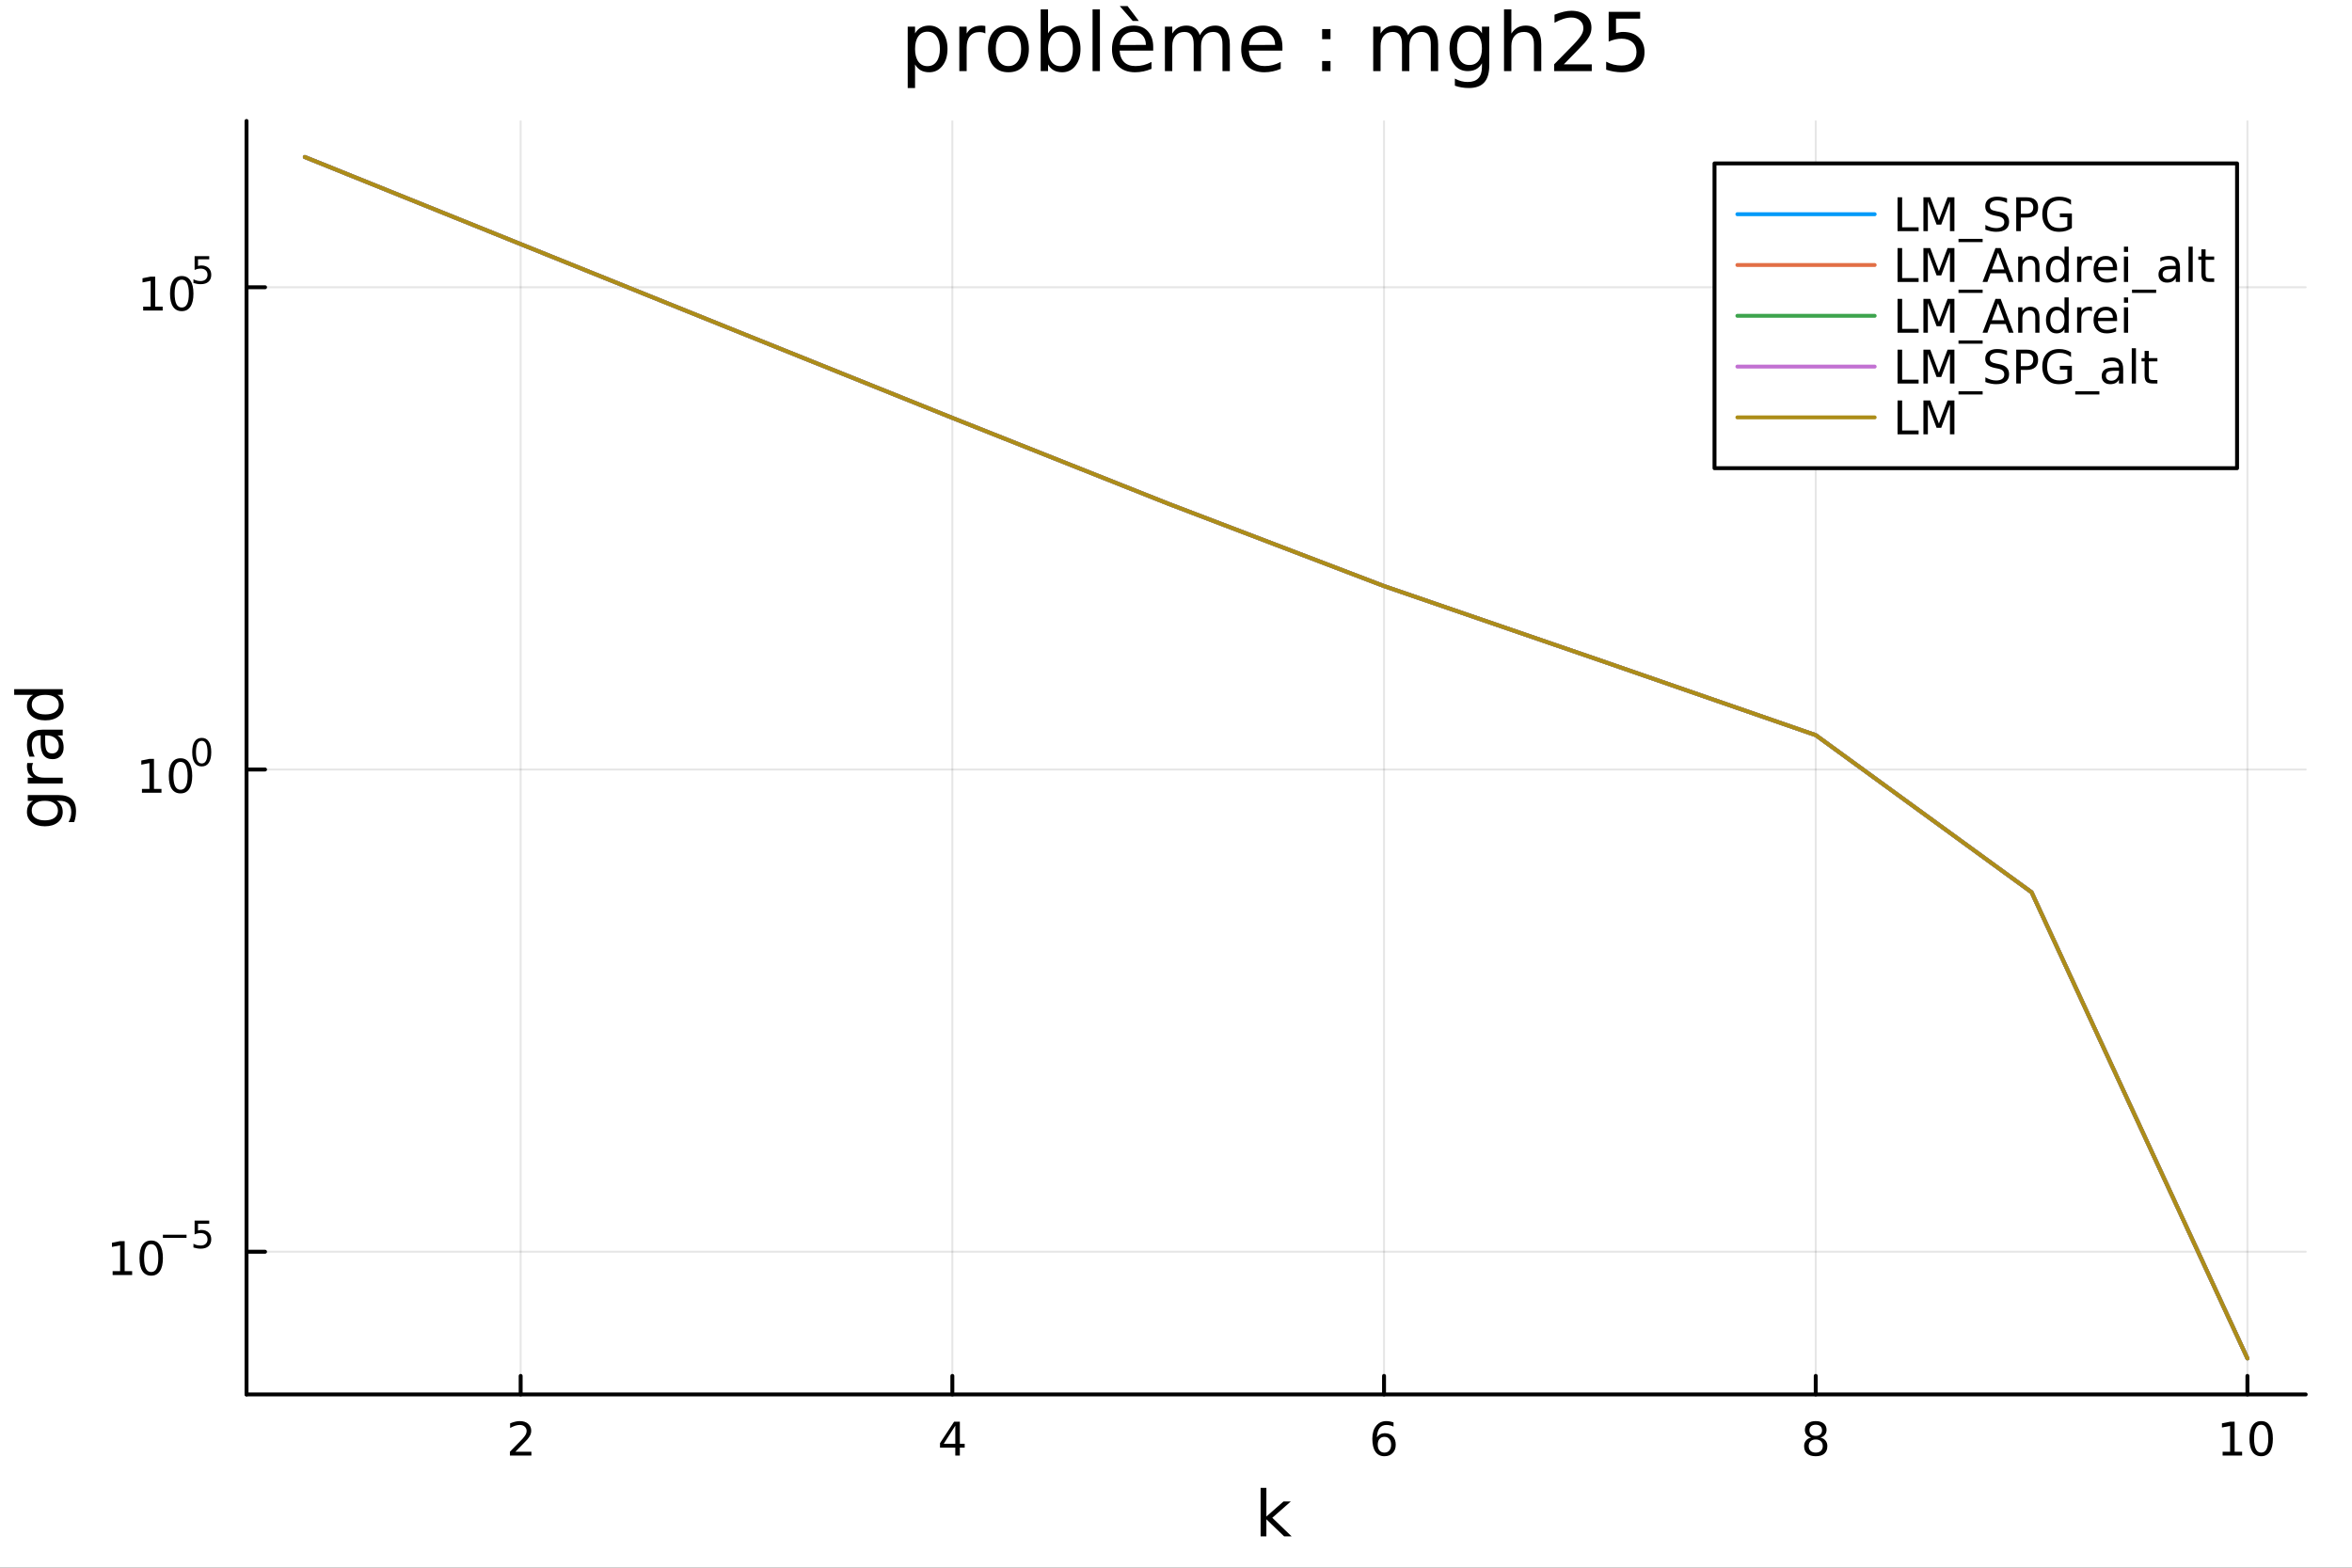 <?xml version="1.0" encoding="utf-8"?>
<svg xmlns="http://www.w3.org/2000/svg" xmlns:xlink="http://www.w3.org/1999/xlink" width="600" height="400" viewBox="0 0 2400 1600">
<rect x="0" y="0" width="2400" height="1600" fill="#333333" stroke="none"/>
<defs>
  <clipPath id="clip450">
    <rect x="0" y="0" width="2400" height="1600"/>
  </clipPath>
</defs>
<path clip-path="url(#clip450)" d="M0 1600 L2400 1600 L2400 0 L0 0  Z" fill="#ffffff" fill-rule="evenodd" fill-opacity="1"/>
<defs>
  <clipPath id="clip451">
    <rect x="480" y="0" width="1681" height="1600"/>
  </clipPath>
</defs>
<path clip-path="url(#clip450)" d="M251.56 1423.18 L2352.76 1423.18 L2352.76 123.472 L251.56 123.472  Z" fill="#ffffff" fill-rule="evenodd" fill-opacity="1"/>
<defs>
  <clipPath id="clip452">
    <rect x="251" y="123" width="2102" height="1301"/>
  </clipPath>
</defs>
<polyline clip-path="url(#clip452)" style="stroke:#000000; stroke-linecap:round; stroke-linejoin:round; stroke-width:2; stroke-opacity:0.1; fill:none" points="531.279,1423.18 531.279,123.472 "/>
<polyline clip-path="url(#clip452)" style="stroke:#000000; stroke-linecap:round; stroke-linejoin:round; stroke-width:2; stroke-opacity:0.1; fill:none" points="971.781,1423.18 971.781,123.472 "/>
<polyline clip-path="url(#clip452)" style="stroke:#000000; stroke-linecap:round; stroke-linejoin:round; stroke-width:2; stroke-opacity:0.1; fill:none" points="1412.28,1423.18 1412.28,123.472 "/>
<polyline clip-path="url(#clip452)" style="stroke:#000000; stroke-linecap:round; stroke-linejoin:round; stroke-width:2; stroke-opacity:0.1; fill:none" points="1852.79,1423.18 1852.79,123.472 "/>
<polyline clip-path="url(#clip452)" style="stroke:#000000; stroke-linecap:round; stroke-linejoin:round; stroke-width:2; stroke-opacity:0.1; fill:none" points="2293.29,1423.18 2293.29,123.472 "/>
<polyline clip-path="url(#clip450)" style="stroke:#000000; stroke-linecap:round; stroke-linejoin:round; stroke-width:4; stroke-opacity:1; fill:none" points="251.56,1423.18 2352.76,1423.18 "/>
<polyline clip-path="url(#clip450)" style="stroke:#000000; stroke-linecap:round; stroke-linejoin:round; stroke-width:4; stroke-opacity:1; fill:none" points="531.279,1423.18 531.279,1404.28 "/>
<polyline clip-path="url(#clip450)" style="stroke:#000000; stroke-linecap:round; stroke-linejoin:round; stroke-width:4; stroke-opacity:1; fill:none" points="971.781,1423.18 971.781,1404.28 "/>
<polyline clip-path="url(#clip450)" style="stroke:#000000; stroke-linecap:round; stroke-linejoin:round; stroke-width:4; stroke-opacity:1; fill:none" points="1412.28,1423.18 1412.28,1404.28 "/>
<polyline clip-path="url(#clip450)" style="stroke:#000000; stroke-linecap:round; stroke-linejoin:round; stroke-width:4; stroke-opacity:1; fill:none" points="1852.79,1423.18 1852.79,1404.28 "/>
<polyline clip-path="url(#clip450)" style="stroke:#000000; stroke-linecap:round; stroke-linejoin:round; stroke-width:4; stroke-opacity:1; fill:none" points="2293.29,1423.18 2293.29,1404.28 "/>
<path clip-path="url(#clip450)" d="M525.932 1481.64 L542.251 1481.64 L542.251 1485.58 L520.307 1485.58 L520.307 1481.64 Q522.969 1478.89 527.552 1474.26 Q532.159 1469.61 533.339 1468.27 Q535.585 1465.74 536.464 1464.01 Q537.367 1462.25 537.367 1460.56 Q537.367 1457.8 535.423 1456.07 Q533.501 1454.33 530.4 1454.33 Q528.2 1454.33 525.747 1455.09 Q523.316 1455.86 520.538 1457.41 L520.538 1452.69 Q523.363 1451.55 525.816 1450.97 Q528.27 1450.39 530.307 1450.39 Q535.677 1450.39 538.872 1453.08 Q542.066 1455.77 542.066 1460.26 Q542.066 1462.39 541.256 1464.31 Q540.469 1466.2 538.362 1468.8 Q537.784 1469.47 534.682 1472.69 Q531.58 1475.88 525.932 1481.64 Z" fill="#000000" fill-rule="nonzero" fill-opacity="1" /><path clip-path="url(#clip450)" d="M974.791 1455.09 L962.985 1473.54 L974.791 1473.54 L974.791 1455.09 M973.564 1451.02 L979.443 1451.02 L979.443 1473.54 L984.374 1473.54 L984.374 1477.43 L979.443 1477.43 L979.443 1485.58 L974.791 1485.58 L974.791 1477.43 L959.189 1477.43 L959.189 1472.92 L973.564 1451.02 Z" fill="#000000" fill-rule="nonzero" fill-opacity="1" /><path clip-path="url(#clip450)" d="M1412.69 1466.44 Q1409.54 1466.44 1407.69 1468.59 Q1405.86 1470.74 1405.86 1474.49 Q1405.86 1478.22 1407.69 1480.39 Q1409.54 1482.55 1412.69 1482.55 Q1415.84 1482.55 1417.67 1480.39 Q1419.52 1478.22 1419.52 1474.49 Q1419.52 1470.74 1417.67 1468.59 Q1415.84 1466.44 1412.69 1466.44 M1421.97 1451.78 L1421.97 1456.04 Q1420.21 1455.21 1418.41 1454.77 Q1416.62 1454.33 1414.86 1454.33 Q1410.24 1454.33 1407.78 1457.45 Q1405.35 1460.58 1405 1466.9 Q1406.37 1464.89 1408.43 1463.82 Q1410.49 1462.73 1412.97 1462.73 Q1418.17 1462.73 1421.18 1465.9 Q1424.22 1469.05 1424.22 1474.49 Q1424.22 1479.82 1421.07 1483.03 Q1417.92 1486.25 1412.69 1486.25 Q1406.69 1486.25 1403.52 1481.67 Q1400.35 1477.06 1400.35 1468.33 Q1400.35 1460.14 1404.24 1455.28 Q1408.13 1450.39 1414.68 1450.39 Q1416.44 1450.39 1418.22 1450.74 Q1420.03 1451.09 1421.97 1451.78 Z" fill="#000000" fill-rule="nonzero" fill-opacity="1" /><path clip-path="url(#clip450)" d="M1852.79 1469.17 Q1849.45 1469.17 1847.53 1470.95 Q1845.63 1472.73 1845.63 1475.86 Q1845.63 1478.98 1847.53 1480.77 Q1849.45 1482.55 1852.79 1482.55 Q1856.12 1482.55 1858.04 1480.77 Q1859.96 1478.96 1859.96 1475.86 Q1859.96 1472.73 1858.04 1470.95 Q1856.14 1469.17 1852.79 1469.17 M1848.11 1467.18 Q1845.1 1466.44 1843.41 1464.38 Q1841.74 1462.32 1841.74 1459.35 Q1841.74 1455.21 1844.68 1452.8 Q1847.65 1450.39 1852.79 1450.39 Q1857.95 1450.39 1860.89 1452.8 Q1863.83 1455.21 1863.83 1459.35 Q1863.83 1462.32 1862.14 1464.38 Q1860.47 1466.44 1857.48 1467.18 Q1860.86 1467.96 1862.74 1470.26 Q1864.64 1472.55 1864.64 1475.86 Q1864.64 1480.88 1861.56 1483.57 Q1858.5 1486.25 1852.79 1486.25 Q1847.07 1486.25 1843.99 1483.57 Q1840.93 1480.88 1840.93 1475.86 Q1840.93 1472.55 1842.83 1470.26 Q1844.73 1467.96 1848.11 1467.18 M1846.4 1459.79 Q1846.4 1462.48 1848.06 1463.98 Q1849.75 1465.49 1852.79 1465.49 Q1855.8 1465.49 1857.48 1463.98 Q1859.2 1462.48 1859.2 1459.79 Q1859.2 1457.11 1857.48 1455.6 Q1855.8 1454.1 1852.79 1454.1 Q1849.75 1454.1 1848.06 1455.6 Q1846.4 1457.11 1846.4 1459.79 Z" fill="#000000" fill-rule="nonzero" fill-opacity="1" /><path clip-path="url(#clip450)" d="M2267.98 1481.64 L2275.61 1481.64 L2275.61 1455.28 L2267.3 1456.95 L2267.3 1452.69 L2275.57 1451.02 L2280.24 1451.02 L2280.24 1481.64 L2287.88 1481.64 L2287.88 1485.58 L2267.98 1485.58 L2267.98 1481.64 Z" fill="#000000" fill-rule="nonzero" fill-opacity="1" /><path clip-path="url(#clip450)" d="M2307.33 1454.1 Q2303.72 1454.1 2301.89 1457.66 Q2300.08 1461.2 2300.08 1468.33 Q2300.08 1475.44 2301.89 1479.01 Q2303.72 1482.55 2307.33 1482.55 Q2310.96 1482.55 2312.77 1479.01 Q2314.6 1475.44 2314.6 1468.33 Q2314.6 1461.2 2312.77 1457.66 Q2310.96 1454.1 2307.33 1454.1 M2307.33 1450.39 Q2313.14 1450.39 2316.19 1455 Q2319.27 1459.58 2319.27 1468.33 Q2319.27 1477.06 2316.19 1481.67 Q2313.14 1486.25 2307.33 1486.25 Q2301.52 1486.25 2298.44 1481.67 Q2295.38 1477.06 2295.38 1468.33 Q2295.38 1459.58 2298.44 1455 Q2301.52 1450.39 2307.33 1450.39 Z" fill="#000000" fill-rule="nonzero" fill-opacity="1" /><path clip-path="url(#clip450)" d="M1286.34 1518.52 L1292.23 1518.52 L1292.23 1547.77 L1309.7 1532.4 L1317.18 1532.4 L1298.27 1549.07 L1317.98 1568.04 L1310.34 1568.04 L1292.23 1550.63 L1292.23 1568.04 L1286.34 1568.04 L1286.34 1518.52 Z" fill="#000000" fill-rule="nonzero" fill-opacity="1" /><polyline clip-path="url(#clip452)" style="stroke:#000000; stroke-linecap:round; stroke-linejoin:round; stroke-width:2; stroke-opacity:0.1; fill:none" points="251.56,1277.55 2352.76,1277.55 "/>
<polyline clip-path="url(#clip452)" style="stroke:#000000; stroke-linecap:round; stroke-linejoin:round; stroke-width:2; stroke-opacity:0.1; fill:none" points="251.56,785.362 2352.76,785.362 "/>
<polyline clip-path="url(#clip452)" style="stroke:#000000; stroke-linecap:round; stroke-linejoin:round; stroke-width:2; stroke-opacity:0.1; fill:none" points="251.56,293.175 2352.76,293.175 "/>
<polyline clip-path="url(#clip450)" style="stroke:#000000; stroke-linecap:round; stroke-linejoin:round; stroke-width:4; stroke-opacity:1; fill:none" points="251.56,1423.18 251.56,123.472 "/>
<polyline clip-path="url(#clip450)" style="stroke:#000000; stroke-linecap:round; stroke-linejoin:round; stroke-width:4; stroke-opacity:1; fill:none" points="251.56,1277.55 270.458,1277.55 "/>
<polyline clip-path="url(#clip450)" style="stroke:#000000; stroke-linecap:round; stroke-linejoin:round; stroke-width:4; stroke-opacity:1; fill:none" points="251.56,785.362 270.458,785.362 "/>
<polyline clip-path="url(#clip450)" style="stroke:#000000; stroke-linecap:round; stroke-linejoin:round; stroke-width:4; stroke-opacity:1; fill:none" points="251.56,293.175 270.458,293.175 "/>
<path clip-path="url(#clip450)" d="M114.931 1297.34 L122.57 1297.34 L122.57 1270.98 L114.26 1272.64 L114.26 1268.38 L122.524 1266.72 L127.2 1266.72 L127.2 1297.34 L134.839 1297.34 L134.839 1301.28 L114.931 1301.28 L114.931 1297.34 Z" fill="#000000" fill-rule="nonzero" fill-opacity="1" /><path clip-path="url(#clip450)" d="M154.283 1269.8 Q150.672 1269.8 148.843 1273.36 Q147.038 1276.9 147.038 1284.03 Q147.038 1291.14 148.843 1294.7 Q150.672 1298.24 154.283 1298.24 Q157.917 1298.24 159.723 1294.7 Q161.552 1291.14 161.552 1284.03 Q161.552 1276.9 159.723 1273.36 Q157.917 1269.8 154.283 1269.8 M154.283 1266.09 Q160.093 1266.09 163.149 1270.7 Q166.227 1275.28 166.227 1284.03 Q166.227 1292.76 163.149 1297.36 Q160.093 1301.95 154.283 1301.95 Q148.473 1301.95 145.394 1297.36 Q142.339 1292.76 142.339 1284.03 Q142.339 1275.28 145.394 1270.7 Q148.473 1266.09 154.283 1266.09 Z" fill="#000000" fill-rule="nonzero" fill-opacity="1" /><path clip-path="url(#clip450)" d="M166.227 1260.19 L190.339 1260.19 L190.339 1263.39 L166.227 1263.39 L166.227 1260.19 Z" fill="#000000" fill-rule="nonzero" fill-opacity="1" /><path clip-path="url(#clip450)" d="M198.577 1245.79 L213.491 1245.79 L213.491 1248.98 L202.056 1248.98 L202.056 1255.87 Q202.884 1255.59 203.711 1255.45 Q204.539 1255.3 205.366 1255.3 Q210.068 1255.3 212.814 1257.88 Q215.56 1260.46 215.56 1264.86 Q215.56 1269.39 212.739 1271.91 Q209.918 1274.41 204.783 1274.41 Q203.015 1274.41 201.172 1274.11 Q199.348 1273.81 197.392 1273.21 L197.392 1269.39 Q199.085 1270.31 200.89 1270.76 Q202.696 1271.21 204.708 1271.21 Q207.962 1271.21 209.861 1269.5 Q211.761 1267.79 211.761 1264.86 Q211.761 1261.92 209.861 1260.21 Q207.962 1258.5 204.708 1258.5 Q203.185 1258.5 201.661 1258.84 Q200.157 1259.18 198.577 1259.89 L198.577 1245.79 Z" fill="#000000" fill-rule="nonzero" fill-opacity="1" /><path clip-path="url(#clip450)" d="M144.855 805.155 L152.493 805.155 L152.493 778.789 L144.183 780.456 L144.183 776.196 L152.447 774.53 L157.123 774.53 L157.123 805.155 L164.762 805.155 L164.762 809.09 L144.855 809.09 L144.855 805.155 Z" fill="#000000" fill-rule="nonzero" fill-opacity="1" /><path clip-path="url(#clip450)" d="M184.206 777.608 Q180.595 777.608 178.766 781.173 Q176.961 784.715 176.961 791.845 Q176.961 798.951 178.766 802.516 Q180.595 806.057 184.206 806.057 Q187.84 806.057 189.646 802.516 Q191.475 798.951 191.475 791.845 Q191.475 784.715 189.646 781.173 Q187.84 777.608 184.206 777.608 M184.206 773.905 Q190.016 773.905 193.072 778.511 Q196.151 783.095 196.151 791.845 Q196.151 800.571 193.072 805.178 Q190.016 809.761 184.206 809.761 Q178.396 809.761 175.317 805.178 Q172.262 800.571 172.262 791.845 Q172.262 783.095 175.317 778.511 Q178.396 773.905 184.206 773.905 Z" fill="#000000" fill-rule="nonzero" fill-opacity="1" /><path clip-path="url(#clip450)" d="M205.855 756.101 Q202.921 756.101 201.436 758.997 Q199.969 761.875 199.969 767.668 Q199.969 773.442 201.436 776.338 Q202.921 779.216 205.855 779.216 Q208.808 779.216 210.275 776.338 Q211.761 773.442 211.761 767.668 Q211.761 761.875 210.275 758.997 Q208.808 756.101 205.855 756.101 M205.855 753.092 Q210.576 753.092 213.059 756.834 Q215.56 760.558 215.56 767.668 Q215.56 774.758 213.059 778.501 Q210.576 782.225 205.855 782.225 Q201.135 782.225 198.633 778.501 Q196.151 774.758 196.151 767.668 Q196.151 760.558 198.633 756.834 Q201.135 753.092 205.855 753.092 Z" fill="#000000" fill-rule="nonzero" fill-opacity="1" /><path clip-path="url(#clip450)" d="M146.096 312.968 L153.735 312.968 L153.735 286.602 L145.425 288.269 L145.425 284.01 L153.688 282.343 L158.364 282.343 L158.364 312.968 L166.003 312.968 L166.003 316.903 L146.096 316.903 L146.096 312.968 Z" fill="#000000" fill-rule="nonzero" fill-opacity="1" /><path clip-path="url(#clip450)" d="M185.448 285.422 Q181.836 285.422 180.008 288.986 Q178.202 292.528 178.202 299.658 Q178.202 306.764 180.008 310.329 Q181.836 313.87 185.448 313.87 Q189.082 313.87 190.887 310.329 Q192.716 306.764 192.716 299.658 Q192.716 292.528 190.887 288.986 Q189.082 285.422 185.448 285.422 M185.448 281.718 Q191.258 281.718 194.313 286.324 Q197.392 290.908 197.392 299.658 Q197.392 308.384 194.313 312.991 Q191.258 317.574 185.448 317.574 Q179.637 317.574 176.559 312.991 Q173.503 308.384 173.503 299.658 Q173.503 290.908 176.559 286.324 Q179.637 281.718 185.448 281.718 Z" fill="#000000" fill-rule="nonzero" fill-opacity="1" /><path clip-path="url(#clip450)" d="M198.577 261.412 L213.491 261.412 L213.491 264.61 L202.056 264.61 L202.056 271.493 Q202.884 271.211 203.711 271.08 Q204.539 270.929 205.366 270.929 Q210.068 270.929 212.814 273.506 Q215.56 276.083 215.56 280.484 Q215.56 285.016 212.739 287.536 Q209.918 290.038 204.783 290.038 Q203.015 290.038 201.172 289.737 Q199.348 289.436 197.392 288.834 L197.392 285.016 Q199.085 285.938 200.89 286.389 Q202.696 286.841 204.708 286.841 Q207.962 286.841 209.861 285.129 Q211.761 283.418 211.761 280.484 Q211.761 277.55 209.861 275.838 Q207.962 274.127 204.708 274.127 Q203.185 274.127 201.661 274.465 Q200.157 274.804 198.577 275.518 L198.577 261.412 Z" fill="#000000" fill-rule="nonzero" fill-opacity="1" /><path clip-path="url(#clip450)" d="M45.766 817.313 Q39.401 817.313 35.9 819.955 Q32.398 822.565 32.398 827.307 Q32.398 832.018 35.9 834.66 Q39.401 837.27 45.766 837.27 Q52.1 837.27 55.601 834.66 Q59.103 832.018 59.103 827.307 Q59.103 822.565 55.601 819.955 Q52.1 817.313 45.766 817.313 M59.58 811.457 Q68.683 811.457 73.107 815.499 Q77.563 819.541 77.563 827.88 Q77.563 830.967 77.086 833.705 Q76.64 836.442 75.685 839.02 L69.988 839.02 Q71.388 836.442 72.057 833.928 Q72.725 831.413 72.725 828.803 Q72.725 823.042 69.701 820.178 Q66.71 817.313 60.63 817.313 L57.734 817.313 Q60.885 819.127 62.445 821.96 Q64.004 824.793 64.004 828.739 Q64.004 835.296 59.007 839.307 Q54.01 843.317 45.766 843.317 Q37.491 843.317 32.494 839.307 Q27.497 835.296 27.497 828.739 Q27.497 824.793 29.056 821.96 Q30.616 819.127 33.767 817.313 L28.356 817.313 L28.356 811.457 L59.58 811.457 Z" fill="#000000" fill-rule="nonzero" fill-opacity="1" /><path clip-path="url(#clip450)" d="M33.831 778.737 Q33.258 779.724 33.003 780.901 Q32.717 782.047 32.717 783.447 Q32.717 788.413 35.963 791.086 Q39.178 793.728 45.225 793.728 L64.004 793.728 L64.004 799.616 L28.356 799.616 L28.356 793.728 L33.894 793.728 Q30.648 791.882 29.088 788.922 Q27.497 785.962 27.497 781.729 Q27.497 781.124 27.592 780.392 Q27.656 779.66 27.815 778.769 L33.831 778.737 Z" fill="#000000" fill-rule="nonzero" fill-opacity="1" /><path clip-path="url(#clip450)" d="M46.085 756.393 Q46.085 763.491 47.708 766.228 Q49.331 768.965 53.246 768.965 Q56.365 768.965 58.211 766.928 Q60.026 764.86 60.026 761.327 Q60.026 756.457 56.588 753.529 Q53.119 750.569 47.39 750.569 L46.085 750.569 L46.085 756.393 M43.666 744.712 L64.004 744.712 L64.004 750.569 L58.593 750.569 Q61.84 752.574 63.399 755.566 Q64.927 758.558 64.927 762.886 Q64.927 768.361 61.872 771.607 Q58.784 774.822 53.628 774.822 Q47.612 774.822 44.557 770.812 Q41.501 766.769 41.501 758.78 L41.501 750.569 L40.928 750.569 Q36.886 750.569 34.69 753.242 Q32.462 755.884 32.462 760.69 Q32.462 763.746 33.194 766.642 Q33.926 769.538 35.39 772.212 L29.98 772.212 Q28.738 768.997 28.133 765.974 Q27.497 762.95 27.497 760.085 Q27.497 752.351 31.507 748.532 Q35.518 744.712 43.666 744.712 Z" fill="#000000" fill-rule="nonzero" fill-opacity="1" /><path clip-path="url(#clip450)" d="M33.767 709.191 L14.479 709.191 L14.479 703.335 L64.004 703.335 L64.004 709.191 L58.657 709.191 Q61.84 711.038 63.399 713.87 Q64.927 716.671 64.927 720.618 Q64.927 727.079 59.771 731.153 Q54.615 735.195 46.212 735.195 Q37.809 735.195 32.653 731.153 Q27.497 727.079 27.497 720.618 Q27.497 716.671 29.056 713.87 Q30.584 711.038 33.767 709.191 M46.212 729.148 Q52.673 729.148 56.365 726.506 Q60.026 723.833 60.026 719.186 Q60.026 714.539 56.365 711.865 Q52.673 709.191 46.212 709.191 Q39.751 709.191 36.09 711.865 Q32.398 714.539 32.398 719.186 Q32.398 723.833 36.09 726.506 Q39.751 729.148 46.212 729.148 Z" fill="#000000" fill-rule="nonzero" fill-opacity="1" /><path clip-path="url(#clip450)" d="M933.728 65.77 L933.728 89.833 L926.234 89.833 L926.234 27.206 L933.728 27.206 L933.728 34.092 Q936.078 30.041 939.643 28.097 Q943.248 26.112 948.231 26.112 Q956.494 26.112 961.639 32.675 Q966.824 39.237 966.824 49.931 Q966.824 60.626 961.639 67.188 Q956.494 73.751 948.231 73.751 Q943.248 73.751 939.643 71.806 Q936.078 69.821 933.728 65.77 M959.087 49.931 Q959.087 41.708 955.684 37.05 Q952.322 32.35 946.408 32.35 Q940.493 32.35 937.091 37.05 Q933.728 41.708 933.728 49.931 Q933.728 58.155 937.091 62.854 Q940.493 67.512 946.408 67.512 Q952.322 67.512 955.684 62.854 Q959.087 58.155 959.087 49.931 Z" fill="#000000" fill-rule="nonzero" fill-opacity="1" /><path clip-path="url(#clip450)" d="M1005.47 34.173 Q1004.21 33.444 1002.72 33.12 Q1001.26 32.756 999.475 32.756 Q993.155 32.756 989.752 36.888 Q986.39 40.979 986.39 48.676 L986.39 72.576 L978.896 72.576 L978.896 27.206 L986.39 27.206 L986.39 34.254 Q988.74 30.122 992.507 28.138 Q996.274 26.112 1001.66 26.112 Q1002.43 26.112 1003.36 26.234 Q1004.3 26.315 1005.43 26.517 L1005.47 34.173 Z" fill="#000000" fill-rule="nonzero" fill-opacity="1" /><path clip-path="url(#clip450)" d="M1029.05 32.431 Q1023.05 32.431 1019.57 37.131 Q1016.08 41.789 1016.08 49.931 Q1016.08 58.074 1019.53 62.773 Q1023.01 67.431 1029.05 67.431 Q1035 67.431 1038.48 62.732 Q1041.97 58.033 1041.97 49.931 Q1041.97 41.87 1038.48 37.171 Q1035 32.431 1029.05 32.431 M1029.05 26.112 Q1038.77 26.112 1044.32 32.431 Q1049.87 38.751 1049.87 49.931 Q1049.87 61.071 1044.32 67.431 Q1038.77 73.751 1029.05 73.751 Q1019.28 73.751 1013.73 67.431 Q1008.22 61.071 1008.22 49.931 Q1008.22 38.751 1013.73 32.431 Q1019.28 26.112 1029.05 26.112 Z" fill="#000000" fill-rule="nonzero" fill-opacity="1" /><path clip-path="url(#clip450)" d="M1094.79 49.931 Q1094.79 41.708 1091.39 37.05 Q1088.03 32.35 1082.11 32.35 Q1076.2 32.35 1072.8 37.05 Q1069.43 41.708 1069.43 49.931 Q1069.43 58.155 1072.8 62.854 Q1076.2 67.512 1082.11 67.512 Q1088.03 67.512 1091.39 62.854 Q1094.79 58.155 1094.79 49.931 M1069.43 34.092 Q1071.78 30.041 1075.35 28.097 Q1078.95 26.112 1083.94 26.112 Q1092.2 26.112 1097.34 32.675 Q1102.53 39.237 1102.53 49.931 Q1102.53 60.626 1097.34 67.188 Q1092.2 73.751 1083.94 73.751 Q1078.95 73.751 1075.35 71.806 Q1071.78 69.821 1069.43 65.77 L1069.43 72.576 L1061.94 72.576 L1061.94 9.544 L1069.43 9.544 L1069.43 34.092 Z" fill="#000000" fill-rule="nonzero" fill-opacity="1" /><path clip-path="url(#clip450)" d="M1114.88 9.544 L1122.34 9.544 L1122.34 72.576 L1114.88 72.576 L1114.88 9.544 Z" fill="#000000" fill-rule="nonzero" fill-opacity="1" /><path clip-path="url(#clip450)" d="M1176.74 48.028 L1176.74 51.673 L1142.47 51.673 Q1142.96 59.37 1147.09 63.421 Q1151.26 67.431 1158.68 67.431 Q1162.97 67.431 1166.98 66.378 Q1171.03 65.325 1175 63.218 L1175 70.267 Q1170.99 71.968 1166.78 72.86 Q1162.56 73.751 1158.23 73.751 Q1147.37 73.751 1141.01 67.431 Q1134.69 61.112 1134.69 50.337 Q1134.69 39.197 1140.69 32.675 Q1146.72 26.112 1156.93 26.112 Q1166.09 26.112 1171.39 32.026 Q1176.74 37.9 1176.74 48.028 M1169.29 45.84 Q1169.21 39.723 1165.85 36.077 Q1162.52 32.431 1157.01 32.431 Q1150.78 32.431 1147.01 35.956 Q1143.28 39.48 1142.71 45.88 L1169.29 45.84 M1150.61 6.222 L1162.04 21.373 L1155.84 21.373 L1142.63 6.222 L1150.61 6.222 Z" fill="#000000" fill-rule="nonzero" fill-opacity="1" /><path clip-path="url(#clip450)" d="M1224.3 35.915 Q1227.09 30.892 1230.98 28.502 Q1234.87 26.112 1240.14 26.112 Q1247.23 26.112 1251.08 31.095 Q1254.92 36.037 1254.92 45.192 L1254.92 72.576 L1247.43 72.576 L1247.43 45.435 Q1247.43 38.913 1245.12 35.753 Q1242.81 32.594 1238.07 32.594 Q1232.28 32.594 1228.92 36.442 Q1225.56 40.29 1225.56 46.934 L1225.56 72.576 L1218.06 72.576 L1218.06 45.435 Q1218.06 38.873 1215.75 35.753 Q1213.44 32.594 1208.62 32.594 Q1202.91 32.594 1199.55 36.482 Q1196.19 40.331 1196.19 46.934 L1196.19 72.576 L1188.69 72.576 L1188.69 27.206 L1196.19 27.206 L1196.19 34.254 Q1198.74 30.082 1202.3 28.097 Q1205.87 26.112 1210.77 26.112 Q1215.71 26.112 1219.16 28.624 Q1222.64 31.135 1224.3 35.915 Z" fill="#000000" fill-rule="nonzero" fill-opacity="1" /><path clip-path="url(#clip450)" d="M1308.6 48.028 L1308.6 51.673 L1274.33 51.673 Q1274.81 59.37 1278.95 63.421 Q1283.12 67.431 1290.53 67.431 Q1294.83 67.431 1298.84 66.378 Q1302.89 65.325 1306.86 63.218 L1306.86 70.267 Q1302.85 71.968 1298.63 72.86 Q1294.42 73.751 1290.09 73.751 Q1279.23 73.751 1272.87 67.431 Q1266.55 61.112 1266.55 50.337 Q1266.55 39.197 1272.55 32.675 Q1278.58 26.112 1288.79 26.112 Q1297.95 26.112 1303.25 32.026 Q1308.6 37.9 1308.6 48.028 M1301.15 45.84 Q1301.06 39.723 1297.7 36.077 Q1294.38 32.431 1288.87 32.431 Q1282.63 32.431 1278.87 35.956 Q1275.14 39.48 1274.57 45.88 L1301.15 45.84 Z" fill="#000000" fill-rule="nonzero" fill-opacity="1" /><path clip-path="url(#clip450)" d="M1349.11 62.287 L1357.66 62.287 L1357.66 72.576 L1349.11 72.576 L1349.11 62.287 M1349.11 29.677 L1357.66 29.677 L1357.66 39.966 L1349.11 39.966 L1349.11 29.677 Z" fill="#000000" fill-rule="nonzero" fill-opacity="1" /><path clip-path="url(#clip450)" d="M1436.85 35.915 Q1439.65 30.892 1443.53 28.502 Q1447.42 26.112 1452.69 26.112 Q1459.78 26.112 1463.63 31.095 Q1467.48 36.037 1467.48 45.192 L1467.48 72.576 L1459.98 72.576 L1459.98 45.435 Q1459.98 38.913 1457.67 35.753 Q1455.36 32.594 1450.62 32.594 Q1444.83 32.594 1441.47 36.442 Q1438.11 40.29 1438.11 46.934 L1438.11 72.576 L1430.61 72.576 L1430.61 45.435 Q1430.61 38.873 1428.3 35.753 Q1425.99 32.594 1421.17 32.594 Q1415.46 32.594 1412.1 36.482 Q1408.74 40.331 1408.74 46.934 L1408.74 72.576 L1401.24 72.576 L1401.24 27.206 L1408.74 27.206 L1408.74 34.254 Q1411.29 30.082 1414.85 28.097 Q1418.42 26.112 1423.32 26.112 Q1428.26 26.112 1431.71 28.624 Q1435.19 31.135 1436.85 35.915 Z" fill="#000000" fill-rule="nonzero" fill-opacity="1" /><path clip-path="url(#clip450)" d="M1512.2 49.364 Q1512.2 41.263 1508.84 36.806 Q1505.51 32.35 1499.48 32.35 Q1493.48 32.35 1490.12 36.806 Q1486.8 41.263 1486.8 49.364 Q1486.8 57.426 1490.12 61.882 Q1493.48 66.338 1499.48 66.338 Q1505.51 66.338 1508.84 61.882 Q1512.2 57.426 1512.2 49.364 M1519.65 66.945 Q1519.65 78.531 1514.51 84.162 Q1509.36 89.833 1498.75 89.833 Q1494.82 89.833 1491.34 89.225 Q1487.85 88.658 1484.57 87.443 L1484.57 80.192 Q1487.85 81.974 1491.05 82.825 Q1494.25 83.675 1497.57 83.675 Q1504.91 83.675 1508.55 79.827 Q1512.2 76.019 1512.2 68.282 L1512.2 64.596 Q1509.89 68.606 1506.28 70.591 Q1502.68 72.576 1497.65 72.576 Q1489.31 72.576 1484.21 66.216 Q1479.1 59.856 1479.1 49.364 Q1479.1 38.832 1484.21 32.472 Q1489.31 26.112 1497.65 26.112 Q1502.68 26.112 1506.28 28.097 Q1509.89 30.082 1512.2 34.092 L1512.2 27.206 L1519.65 27.206 L1519.65 66.945 Z" fill="#000000" fill-rule="nonzero" fill-opacity="1" /><path clip-path="url(#clip450)" d="M1572.72 45.192 L1572.72 72.576 L1565.26 72.576 L1565.26 45.435 Q1565.26 38.994 1562.75 35.794 Q1560.24 32.594 1555.22 32.594 Q1549.18 32.594 1545.7 36.442 Q1542.21 40.29 1542.21 46.934 L1542.21 72.576 L1534.72 72.576 L1534.72 9.544 L1542.21 9.544 L1542.21 34.254 Q1544.89 30.163 1548.49 28.138 Q1552.14 26.112 1556.88 26.112 Q1564.7 26.112 1568.71 30.973 Q1572.72 35.794 1572.72 45.192 Z" fill="#000000" fill-rule="nonzero" fill-opacity="1" /><path clip-path="url(#clip450)" d="M1595.69 65.689 L1624.25 65.689 L1624.25 72.576 L1585.84 72.576 L1585.84 65.689 Q1590.5 60.869 1598.52 52.767 Q1606.58 44.625 1608.65 42.275 Q1612.58 37.86 1614.12 34.822 Q1615.7 31.743 1615.7 28.786 Q1615.7 23.965 1612.3 20.927 Q1608.93 17.889 1603.5 17.889 Q1599.66 17.889 1595.36 19.226 Q1591.11 20.562 1586.25 23.276 L1586.25 15.013 Q1591.19 13.028 1595.48 12.015 Q1599.78 11.002 1603.34 11.002 Q1612.74 11.002 1618.33 15.701 Q1623.92 20.4 1623.92 28.259 Q1623.92 31.986 1622.5 35.348 Q1621.13 38.67 1617.44 43.207 Q1616.43 44.382 1611 50.013 Q1605.57 55.603 1595.69 65.689 Z" fill="#000000" fill-rule="nonzero" fill-opacity="1" /><path clip-path="url(#clip450)" d="M1641.5 12.096 L1673.63 12.096 L1673.63 18.983 L1649 18.983 L1649 33.809 Q1650.78 33.201 1652.56 32.918 Q1654.34 32.594 1656.13 32.594 Q1666.25 32.594 1672.17 38.143 Q1678.08 43.693 1678.08 53.172 Q1678.08 62.935 1672.01 68.363 Q1665.93 73.751 1654.87 73.751 Q1651.06 73.751 1647.09 73.103 Q1643.16 72.454 1638.95 71.158 L1638.95 62.935 Q1642.6 64.92 1646.48 65.892 Q1650.37 66.864 1654.71 66.864 Q1661.72 66.864 1665.81 63.178 Q1669.9 59.492 1669.9 53.172 Q1669.9 46.853 1665.81 43.166 Q1661.72 39.48 1654.71 39.48 Q1651.43 39.48 1648.15 40.209 Q1644.91 40.938 1641.5 42.478 L1641.5 12.096 Z" fill="#000000" fill-rule="nonzero" fill-opacity="1" /><polyline clip-path="url(#clip452)" style="stroke:#009af9; stroke-linecap:round; stroke-linejoin:round; stroke-width:4; stroke-opacity:1; fill:none" points="311.028,160.256 531.279,249.132 751.53,337.944 971.781,426.498 1192.03,514.059 1412.28,598.152 1632.53,673.899 1852.79,750.28 2073.04,910.637 2293.29,1386.4 "/>
<polyline clip-path="url(#clip452)" style="stroke:#e26f46; stroke-linecap:round; stroke-linejoin:round; stroke-width:4; stroke-opacity:1; fill:none" points="311.028,160.256 531.279,249.132 751.53,337.944 971.781,426.498 1192.03,514.059 1412.28,598.152 1632.53,673.899 1852.79,750.28 2073.04,910.637 2293.29,1386.4 "/>
<polyline clip-path="url(#clip452)" style="stroke:#3da44d; stroke-linecap:round; stroke-linejoin:round; stroke-width:4; stroke-opacity:1; fill:none" points="311.028,160.256 531.279,249.132 751.53,337.944 971.781,426.498 1192.03,514.059 1412.28,598.152 1632.53,673.899 1852.79,750.28 2073.04,910.637 2293.29,1386.4 "/>
<polyline clip-path="url(#clip452)" style="stroke:#c271d2; stroke-linecap:round; stroke-linejoin:round; stroke-width:4; stroke-opacity:1; fill:none" points="311.028,160.256 531.279,249.132 751.53,337.944 971.781,426.498 1192.03,514.059 1412.28,598.152 1632.53,673.899 1852.79,750.28 2073.04,910.637 2293.29,1386.4 "/>
<polyline clip-path="url(#clip452)" style="stroke:#ac8d18; stroke-linecap:round; stroke-linejoin:round; stroke-width:4; stroke-opacity:1; fill:none" points="311.028,160.256 531.279,249.132 751.53,337.944 971.781,426.498 1192.03,514.059 1412.28,598.152 1632.53,673.899 1852.79,750.28 2073.04,910.637 2293.29,1386.4 "/>
<path clip-path="url(#clip450)" d="M1749.5 477.836 L2282.72 477.836 L2282.72 166.796 L1749.5 166.796  Z" fill="#ffffff" fill-rule="evenodd" fill-opacity="1"/>
<polyline clip-path="url(#clip450)" style="stroke:#000000; stroke-linecap:round; stroke-linejoin:round; stroke-width:4; stroke-opacity:1; fill:none" points="1749.5,477.836 2282.72,477.836 2282.72,166.796 1749.5,166.796 1749.5,477.836 "/>
<polyline clip-path="url(#clip450)" style="stroke:#009af9; stroke-linecap:round; stroke-linejoin:round; stroke-width:4; stroke-opacity:1; fill:none" points="1772.84,218.636 1912.92,218.636 "/>
<path clip-path="url(#clip450)" d="M1936.27 201.356 L1940.95 201.356 L1940.95 231.981 L1957.77 231.981 L1957.77 235.916 L1936.27 235.916 L1936.27 201.356 Z" fill="#000000" fill-rule="nonzero" fill-opacity="1" /><path clip-path="url(#clip450)" d="M1962.68 201.356 L1969.65 201.356 L1978.47 224.874 L1987.33 201.356 L1994.3 201.356 L1994.3 235.916 L1989.74 235.916 L1989.74 205.569 L1980.83 229.272 L1976.13 229.272 L1967.22 205.569 L1967.22 235.916 L1962.68 235.916 L1962.68 201.356 Z" fill="#000000" fill-rule="nonzero" fill-opacity="1" /><path clip-path="url(#clip450)" d="M2023.1 243.786 L2023.1 247.096 L1998.47 247.096 L1998.47 243.786 L2023.1 243.786 Z" fill="#000000" fill-rule="nonzero" fill-opacity="1" /><path clip-path="url(#clip450)" d="M2048 202.49 L2048 207.05 Q2045.34 205.777 2042.98 205.152 Q2040.62 204.527 2038.42 204.527 Q2034.6 204.527 2032.52 206.008 Q2030.46 207.49 2030.46 210.221 Q2030.46 212.513 2031.82 213.694 Q2033.21 214.851 2037.06 215.569 L2039.88 216.147 Q2045.11 217.143 2047.59 219.666 Q2050.09 222.166 2050.09 226.379 Q2050.09 231.402 2046.71 233.994 Q2043.35 236.587 2036.85 236.587 Q2034.39 236.587 2031.62 236.031 Q2028.86 235.476 2025.9 234.388 L2025.9 229.573 Q2028.75 231.17 2031.48 231.981 Q2034.21 232.791 2036.85 232.791 Q2040.85 232.791 2043.03 231.217 Q2045.2 229.643 2045.2 226.726 Q2045.2 224.18 2043.63 222.744 Q2042.08 221.309 2038.51 220.592 L2035.67 220.036 Q2030.44 218.995 2028.1 216.772 Q2025.76 214.55 2025.76 210.592 Q2025.76 206.008 2028.98 203.37 Q2032.22 200.731 2037.89 200.731 Q2040.32 200.731 2042.84 201.171 Q2045.37 201.61 2048 202.49 Z" fill="#000000" fill-rule="nonzero" fill-opacity="1" /><path clip-path="url(#clip450)" d="M2062.06 205.198 L2062.06 218.184 L2067.94 218.184 Q2071.2 218.184 2072.98 216.495 Q2074.76 214.805 2074.76 211.68 Q2074.76 208.578 2072.98 206.888 Q2071.2 205.198 2067.94 205.198 L2062.06 205.198 M2057.38 201.356 L2067.94 201.356 Q2073.75 201.356 2076.71 203.995 Q2079.69 206.61 2079.69 211.68 Q2079.69 216.795 2076.71 219.411 Q2073.75 222.027 2067.94 222.027 L2062.06 222.027 L2062.06 235.916 L2057.38 235.916 L2057.38 201.356 Z" fill="#000000" fill-rule="nonzero" fill-opacity="1" /><path clip-path="url(#clip450)" d="M2109.53 230.985 L2109.53 221.703 L2101.89 221.703 L2101.89 217.86 L2114.16 217.86 L2114.16 232.698 Q2111.45 234.619 2108.19 235.615 Q2104.93 236.587 2101.22 236.587 Q2093.12 236.587 2088.54 231.865 Q2083.98 227.119 2083.98 218.67 Q2083.98 210.198 2088.54 205.476 Q2093.12 200.731 2101.22 200.731 Q2104.6 200.731 2107.63 201.564 Q2110.69 202.397 2113.26 204.018 L2113.26 208.995 Q2110.67 206.796 2107.75 205.684 Q2104.83 204.573 2101.62 204.573 Q2095.27 204.573 2092.08 208.115 Q2088.91 211.657 2088.91 218.67 Q2088.91 225.661 2092.08 229.203 Q2095.27 232.744 2101.62 232.744 Q2104.09 232.744 2106.04 232.328 Q2107.98 231.888 2109.53 230.985 Z" fill="#000000" fill-rule="nonzero" fill-opacity="1" /><polyline clip-path="url(#clip450)" style="stroke:#e26f46; stroke-linecap:round; stroke-linejoin:round; stroke-width:4; stroke-opacity:1; fill:none" points="1772.84,270.476 1912.92,270.476 "/>
<path clip-path="url(#clip450)" d="M1936.27 253.196 L1940.95 253.196 L1940.95 283.821 L1957.77 283.821 L1957.77 287.756 L1936.27 287.756 L1936.27 253.196 Z" fill="#000000" fill-rule="nonzero" fill-opacity="1" /><path clip-path="url(#clip450)" d="M1962.68 253.196 L1969.65 253.196 L1978.47 276.714 L1987.33 253.196 L1994.3 253.196 L1994.3 287.756 L1989.74 287.756 L1989.74 257.409 L1980.83 281.112 L1976.13 281.112 L1967.22 257.409 L1967.22 287.756 L1962.68 287.756 L1962.68 253.196 Z" fill="#000000" fill-rule="nonzero" fill-opacity="1" /><path clip-path="url(#clip450)" d="M2023.1 295.626 L2023.1 298.936 L1998.47 298.936 L1998.47 295.626 L2023.1 295.626 Z" fill="#000000" fill-rule="nonzero" fill-opacity="1" /><path clip-path="url(#clip450)" d="M2038.84 257.802 L2032.5 275.001 L2045.2 275.001 L2038.84 257.802 M2036.2 253.196 L2041.5 253.196 L2054.67 287.756 L2049.81 287.756 L2046.66 278.89 L2031.08 278.89 L2027.94 287.756 L2023 287.756 L2036.2 253.196 Z" fill="#000000" fill-rule="nonzero" fill-opacity="1" /><path clip-path="url(#clip450)" d="M2081.08 272.108 L2081.08 287.756 L2076.82 287.756 L2076.82 272.247 Q2076.82 268.566 2075.39 266.737 Q2073.95 264.909 2071.08 264.909 Q2067.63 264.909 2065.64 267.108 Q2063.65 269.307 2063.65 273.103 L2063.65 287.756 L2059.37 287.756 L2059.37 261.83 L2063.65 261.83 L2063.65 265.858 Q2065.18 263.52 2067.24 262.362 Q2069.32 261.205 2072.03 261.205 Q2076.5 261.205 2078.79 263.983 Q2081.08 266.737 2081.08 272.108 Z" fill="#000000" fill-rule="nonzero" fill-opacity="1" /><path clip-path="url(#clip450)" d="M2106.64 265.765 L2106.64 251.737 L2110.9 251.737 L2110.9 287.756 L2106.64 287.756 L2106.64 283.867 Q2105.3 286.182 2103.24 287.316 Q2101.2 288.427 2098.33 288.427 Q2093.63 288.427 2090.67 284.677 Q2087.73 280.927 2087.73 274.816 Q2087.73 268.705 2090.67 264.955 Q2093.63 261.205 2098.33 261.205 Q2101.2 261.205 2103.24 262.339 Q2105.3 263.45 2106.64 265.765 M2092.12 274.816 Q2092.12 279.515 2094.05 282.2 Q2095.99 284.862 2099.37 284.862 Q2102.75 284.862 2104.69 282.2 Q2106.64 279.515 2106.64 274.816 Q2106.64 270.117 2104.69 267.455 Q2102.75 264.77 2099.37 264.77 Q2095.99 264.77 2094.05 267.455 Q2092.12 270.117 2092.12 274.816 Z" fill="#000000" fill-rule="nonzero" fill-opacity="1" /><path clip-path="url(#clip450)" d="M2134.69 265.811 Q2133.98 265.395 2133.12 265.21 Q2132.29 265.001 2131.27 265.001 Q2127.66 265.001 2125.71 267.362 Q2123.79 269.7 2123.79 274.098 L2123.79 287.756 L2119.51 287.756 L2119.51 261.83 L2123.79 261.83 L2123.79 265.858 Q2125.13 263.497 2127.29 262.362 Q2129.44 261.205 2132.52 261.205 Q2132.96 261.205 2133.49 261.274 Q2134.02 261.321 2134.67 261.436 L2134.69 265.811 Z" fill="#000000" fill-rule="nonzero" fill-opacity="1" /><path clip-path="url(#clip450)" d="M2160.3 273.728 L2160.3 275.811 L2140.71 275.811 Q2140.99 280.209 2143.35 282.524 Q2145.74 284.816 2149.97 284.816 Q2152.43 284.816 2154.72 284.214 Q2157.03 283.612 2159.3 282.409 L2159.3 286.436 Q2157.01 287.408 2154.6 287.918 Q2152.19 288.427 2149.72 288.427 Q2143.51 288.427 2139.88 284.816 Q2136.27 281.205 2136.27 275.047 Q2136.27 268.682 2139.69 264.955 Q2143.14 261.205 2148.98 261.205 Q2154.21 261.205 2157.24 264.585 Q2160.3 267.941 2160.3 273.728 M2156.04 272.478 Q2155.99 268.983 2154.07 266.899 Q2152.17 264.816 2149.02 264.816 Q2145.46 264.816 2143.31 266.83 Q2141.18 268.844 2140.85 272.501 L2156.04 272.478 Z" fill="#000000" fill-rule="nonzero" fill-opacity="1" /><path clip-path="url(#clip450)" d="M2167.29 261.83 L2171.55 261.83 L2171.55 287.756 L2167.29 287.756 L2167.29 261.83 M2167.29 251.737 L2171.55 251.737 L2171.55 257.131 L2167.29 257.131 L2167.29 251.737 Z" fill="#000000" fill-rule="nonzero" fill-opacity="1" /><path clip-path="url(#clip450)" d="M2200.16 295.626 L2200.16 298.936 L2175.53 298.936 L2175.53 295.626 L2200.16 295.626 Z" fill="#000000" fill-rule="nonzero" fill-opacity="1" /><path clip-path="url(#clip450)" d="M2215.94 274.723 Q2210.78 274.723 2208.79 275.904 Q2206.8 277.084 2206.8 279.932 Q2206.8 282.2 2208.28 283.543 Q2209.79 284.862 2212.36 284.862 Q2215.9 284.862 2218.03 282.362 Q2220.18 279.839 2220.18 275.672 L2220.18 274.723 L2215.94 274.723 M2224.44 272.964 L2224.44 287.756 L2220.18 287.756 L2220.18 283.821 Q2218.72 286.182 2216.55 287.316 Q2214.37 288.427 2211.22 288.427 Q2207.24 288.427 2204.88 286.205 Q2202.54 283.959 2202.54 280.209 Q2202.54 275.834 2205.46 273.612 Q2208.4 271.39 2214.21 271.39 L2220.18 271.39 L2220.18 270.973 Q2220.18 268.034 2218.24 266.436 Q2216.31 264.816 2212.82 264.816 Q2210.6 264.816 2208.49 265.348 Q2206.38 265.881 2204.44 266.946 L2204.44 263.01 Q2206.78 262.108 2208.98 261.668 Q2211.18 261.205 2213.26 261.205 Q2218.88 261.205 2221.66 264.122 Q2224.44 267.038 2224.44 272.964 Z" fill="#000000" fill-rule="nonzero" fill-opacity="1" /><path clip-path="url(#clip450)" d="M2233.21 251.737 L2237.47 251.737 L2237.47 287.756 L2233.21 287.756 L2233.21 251.737 Z" fill="#000000" fill-rule="nonzero" fill-opacity="1" /><path clip-path="url(#clip450)" d="M2250.6 254.469 L2250.6 261.83 L2259.37 261.83 L2259.37 265.14 L2250.6 265.14 L2250.6 279.214 Q2250.6 282.385 2251.45 283.288 Q2252.33 284.191 2254.99 284.191 L2259.37 284.191 L2259.37 287.756 L2254.99 287.756 Q2250.06 287.756 2248.19 285.927 Q2246.31 284.075 2246.31 279.214 L2246.31 265.14 L2243.19 265.14 L2243.19 261.83 L2246.31 261.83 L2246.31 254.469 L2250.6 254.469 Z" fill="#000000" fill-rule="nonzero" fill-opacity="1" /><polyline clip-path="url(#clip450)" style="stroke:#3da44d; stroke-linecap:round; stroke-linejoin:round; stroke-width:4; stroke-opacity:1; fill:none" points="1772.84,322.316 1912.92,322.316 "/>
<path clip-path="url(#clip450)" d="M1936.27 305.036 L1940.95 305.036 L1940.95 335.661 L1957.77 335.661 L1957.77 339.596 L1936.27 339.596 L1936.27 305.036 Z" fill="#000000" fill-rule="nonzero" fill-opacity="1" /><path clip-path="url(#clip450)" d="M1962.68 305.036 L1969.65 305.036 L1978.47 328.554 L1987.33 305.036 L1994.3 305.036 L1994.3 339.596 L1989.74 339.596 L1989.74 309.249 L1980.83 332.952 L1976.13 332.952 L1967.22 309.249 L1967.22 339.596 L1962.68 339.596 L1962.68 305.036 Z" fill="#000000" fill-rule="nonzero" fill-opacity="1" /><path clip-path="url(#clip450)" d="M2023.1 347.466 L2023.1 350.776 L1998.47 350.776 L1998.47 347.466 L2023.1 347.466 Z" fill="#000000" fill-rule="nonzero" fill-opacity="1" /><path clip-path="url(#clip450)" d="M2038.84 309.642 L2032.5 326.841 L2045.2 326.841 L2038.84 309.642 M2036.2 305.036 L2041.5 305.036 L2054.67 339.596 L2049.81 339.596 L2046.66 330.73 L2031.08 330.73 L2027.94 339.596 L2023 339.596 L2036.2 305.036 Z" fill="#000000" fill-rule="nonzero" fill-opacity="1" /><path clip-path="url(#clip450)" d="M2081.08 323.948 L2081.08 339.596 L2076.82 339.596 L2076.82 324.087 Q2076.82 320.406 2075.39 318.577 Q2073.95 316.749 2071.08 316.749 Q2067.63 316.749 2065.64 318.948 Q2063.65 321.147 2063.65 324.943 L2063.65 339.596 L2059.37 339.596 L2059.37 313.67 L2063.65 313.67 L2063.65 317.698 Q2065.18 315.36 2067.24 314.202 Q2069.32 313.045 2072.03 313.045 Q2076.5 313.045 2078.79 315.823 Q2081.08 318.577 2081.08 323.948 Z" fill="#000000" fill-rule="nonzero" fill-opacity="1" /><path clip-path="url(#clip450)" d="M2106.64 317.605 L2106.64 303.577 L2110.9 303.577 L2110.9 339.596 L2106.64 339.596 L2106.64 335.707 Q2105.3 338.022 2103.24 339.156 Q2101.2 340.267 2098.33 340.267 Q2093.63 340.267 2090.67 336.517 Q2087.73 332.767 2087.73 326.656 Q2087.73 320.545 2090.67 316.795 Q2093.63 313.045 2098.33 313.045 Q2101.2 313.045 2103.24 314.179 Q2105.3 315.29 2106.64 317.605 M2092.12 326.656 Q2092.12 331.355 2094.05 334.04 Q2095.99 336.702 2099.37 336.702 Q2102.75 336.702 2104.69 334.04 Q2106.64 331.355 2106.64 326.656 Q2106.64 321.957 2104.69 319.295 Q2102.75 316.61 2099.37 316.61 Q2095.99 316.61 2094.05 319.295 Q2092.12 321.957 2092.12 326.656 Z" fill="#000000" fill-rule="nonzero" fill-opacity="1" /><path clip-path="url(#clip450)" d="M2134.69 317.651 Q2133.98 317.235 2133.12 317.05 Q2132.29 316.841 2131.27 316.841 Q2127.66 316.841 2125.71 319.202 Q2123.79 321.54 2123.79 325.938 L2123.79 339.596 L2119.51 339.596 L2119.51 313.67 L2123.79 313.67 L2123.79 317.698 Q2125.13 315.337 2127.29 314.202 Q2129.44 313.045 2132.52 313.045 Q2132.96 313.045 2133.49 313.114 Q2134.02 313.161 2134.67 313.276 L2134.69 317.651 Z" fill="#000000" fill-rule="nonzero" fill-opacity="1" /><path clip-path="url(#clip450)" d="M2160.3 325.568 L2160.3 327.651 L2140.71 327.651 Q2140.99 332.049 2143.35 334.364 Q2145.74 336.656 2149.97 336.656 Q2152.43 336.656 2154.72 336.054 Q2157.03 335.452 2159.3 334.249 L2159.3 338.276 Q2157.01 339.248 2154.6 339.758 Q2152.19 340.267 2149.72 340.267 Q2143.51 340.267 2139.88 336.656 Q2136.27 333.045 2136.27 326.887 Q2136.27 320.522 2139.69 316.795 Q2143.14 313.045 2148.98 313.045 Q2154.21 313.045 2157.24 316.425 Q2160.3 319.781 2160.3 325.568 M2156.04 324.318 Q2155.99 320.823 2154.07 318.739 Q2152.17 316.656 2149.02 316.656 Q2145.46 316.656 2143.31 318.67 Q2141.18 320.684 2140.85 324.341 L2156.04 324.318 Z" fill="#000000" fill-rule="nonzero" fill-opacity="1" /><path clip-path="url(#clip450)" d="M2167.29 313.67 L2171.55 313.67 L2171.55 339.596 L2167.29 339.596 L2167.29 313.67 M2167.29 303.577 L2171.55 303.577 L2171.55 308.971 L2167.29 308.971 L2167.29 303.577 Z" fill="#000000" fill-rule="nonzero" fill-opacity="1" /><polyline clip-path="url(#clip450)" style="stroke:#c271d2; stroke-linecap:round; stroke-linejoin:round; stroke-width:4; stroke-opacity:1; fill:none" points="1772.84,374.156 1912.92,374.156 "/>
<path clip-path="url(#clip450)" d="M1936.27 356.876 L1940.95 356.876 L1940.95 387.501 L1957.77 387.501 L1957.77 391.436 L1936.27 391.436 L1936.27 356.876 Z" fill="#000000" fill-rule="nonzero" fill-opacity="1" /><path clip-path="url(#clip450)" d="M1962.68 356.876 L1969.65 356.876 L1978.47 380.394 L1987.33 356.876 L1994.3 356.876 L1994.3 391.436 L1989.74 391.436 L1989.74 361.089 L1980.83 384.792 L1976.13 384.792 L1967.22 361.089 L1967.22 391.436 L1962.68 391.436 L1962.68 356.876 Z" fill="#000000" fill-rule="nonzero" fill-opacity="1" /><path clip-path="url(#clip450)" d="M2023.1 399.306 L2023.1 402.616 L1998.47 402.616 L1998.47 399.306 L2023.1 399.306 Z" fill="#000000" fill-rule="nonzero" fill-opacity="1" /><path clip-path="url(#clip450)" d="M2048 358.01 L2048 362.57 Q2045.34 361.297 2042.98 360.672 Q2040.62 360.047 2038.42 360.047 Q2034.6 360.047 2032.52 361.528 Q2030.46 363.01 2030.46 365.741 Q2030.46 368.033 2031.82 369.214 Q2033.21 370.371 2037.06 371.089 L2039.88 371.667 Q2045.11 372.663 2047.59 375.186 Q2050.09 377.686 2050.09 381.899 Q2050.09 386.922 2046.71 389.514 Q2043.35 392.107 2036.85 392.107 Q2034.39 392.107 2031.62 391.551 Q2028.86 390.996 2025.9 389.908 L2025.9 385.093 Q2028.75 386.69 2031.48 387.501 Q2034.21 388.311 2036.85 388.311 Q2040.85 388.311 2043.03 386.737 Q2045.2 385.163 2045.2 382.246 Q2045.2 379.7 2043.63 378.264 Q2042.08 376.829 2038.51 376.112 L2035.67 375.556 Q2030.44 374.515 2028.1 372.292 Q2025.76 370.07 2025.76 366.112 Q2025.76 361.528 2028.98 358.89 Q2032.22 356.251 2037.89 356.251 Q2040.32 356.251 2042.84 356.691 Q2045.37 357.13 2048 358.01 Z" fill="#000000" fill-rule="nonzero" fill-opacity="1" /><path clip-path="url(#clip450)" d="M2062.06 360.718 L2062.06 373.704 L2067.94 373.704 Q2071.2 373.704 2072.98 372.015 Q2074.76 370.325 2074.76 367.2 Q2074.76 364.098 2072.98 362.408 Q2071.2 360.718 2067.94 360.718 L2062.06 360.718 M2057.38 356.876 L2067.94 356.876 Q2073.75 356.876 2076.71 359.515 Q2079.69 362.13 2079.69 367.2 Q2079.69 372.315 2076.71 374.931 Q2073.75 377.547 2067.94 377.547 L2062.06 377.547 L2062.06 391.436 L2057.38 391.436 L2057.38 356.876 Z" fill="#000000" fill-rule="nonzero" fill-opacity="1" /><path clip-path="url(#clip450)" d="M2109.53 386.505 L2109.53 377.223 L2101.89 377.223 L2101.89 373.38 L2114.16 373.38 L2114.16 388.218 Q2111.45 390.139 2108.19 391.135 Q2104.93 392.107 2101.22 392.107 Q2093.12 392.107 2088.54 387.385 Q2083.98 382.639 2083.98 374.19 Q2083.98 365.718 2088.54 360.996 Q2093.12 356.251 2101.22 356.251 Q2104.6 356.251 2107.63 357.084 Q2110.69 357.917 2113.26 359.538 L2113.26 364.515 Q2110.67 362.316 2107.75 361.204 Q2104.83 360.093 2101.62 360.093 Q2095.27 360.093 2092.08 363.635 Q2088.91 367.177 2088.91 374.19 Q2088.91 381.181 2092.08 384.723 Q2095.27 388.264 2101.62 388.264 Q2104.09 388.264 2106.04 387.848 Q2107.98 387.408 2109.53 386.505 Z" fill="#000000" fill-rule="nonzero" fill-opacity="1" /><path clip-path="url(#clip450)" d="M2142.22 399.306 L2142.22 402.616 L2117.59 402.616 L2117.59 399.306 L2142.22 399.306 Z" fill="#000000" fill-rule="nonzero" fill-opacity="1" /><path clip-path="url(#clip450)" d="M2158 378.403 Q2152.84 378.403 2150.85 379.584 Q2148.86 380.764 2148.86 383.612 Q2148.86 385.88 2150.34 387.223 Q2151.85 388.542 2154.42 388.542 Q2157.96 388.542 2160.09 386.042 Q2162.24 383.519 2162.24 379.352 L2162.24 378.403 L2158 378.403 M2166.5 376.644 L2166.5 391.436 L2162.24 391.436 L2162.24 387.501 Q2160.78 389.862 2158.61 390.996 Q2156.43 392.107 2153.28 392.107 Q2149.3 392.107 2146.94 389.885 Q2144.6 387.639 2144.6 383.889 Q2144.6 379.514 2147.52 377.292 Q2150.46 375.07 2156.27 375.07 L2162.24 375.07 L2162.24 374.653 Q2162.24 371.714 2160.3 370.116 Q2158.37 368.496 2154.88 368.496 Q2152.66 368.496 2150.55 369.028 Q2148.44 369.561 2146.5 370.626 L2146.5 366.69 Q2148.84 365.788 2151.04 365.348 Q2153.24 364.885 2155.32 364.885 Q2160.94 364.885 2163.72 367.802 Q2166.5 370.718 2166.5 376.644 Z" fill="#000000" fill-rule="nonzero" fill-opacity="1" /><path clip-path="url(#clip450)" d="M2175.27 355.417 L2179.53 355.417 L2179.53 391.436 L2175.27 391.436 L2175.27 355.417 Z" fill="#000000" fill-rule="nonzero" fill-opacity="1" /><path clip-path="url(#clip450)" d="M2192.66 358.149 L2192.66 365.51 L2201.43 365.51 L2201.43 368.82 L2192.66 368.82 L2192.66 382.894 Q2192.66 386.065 2193.51 386.968 Q2194.39 387.871 2197.05 387.871 L2201.43 387.871 L2201.43 391.436 L2197.05 391.436 Q2192.12 391.436 2190.25 389.607 Q2188.37 387.755 2188.37 382.894 L2188.37 368.82 L2185.25 368.82 L2185.25 365.51 L2188.37 365.51 L2188.37 358.149 L2192.66 358.149 Z" fill="#000000" fill-rule="nonzero" fill-opacity="1" /><polyline clip-path="url(#clip450)" style="stroke:#ac8d18; stroke-linecap:round; stroke-linejoin:round; stroke-width:4; stroke-opacity:1; fill:none" points="1772.84,425.996 1912.92,425.996 "/>
<path clip-path="url(#clip450)" d="M1936.27 408.716 L1940.95 408.716 L1940.95 439.341 L1957.77 439.341 L1957.77 443.276 L1936.27 443.276 L1936.27 408.716 Z" fill="#000000" fill-rule="nonzero" fill-opacity="1" /><path clip-path="url(#clip450)" d="M1962.68 408.716 L1969.65 408.716 L1978.47 432.234 L1987.33 408.716 L1994.3 408.716 L1994.3 443.276 L1989.74 443.276 L1989.74 412.929 L1980.83 436.632 L1976.13 436.632 L1967.22 412.929 L1967.22 443.276 L1962.68 443.276 L1962.68 408.716 Z" fill="#000000" fill-rule="nonzero" fill-opacity="1" /></svg>

